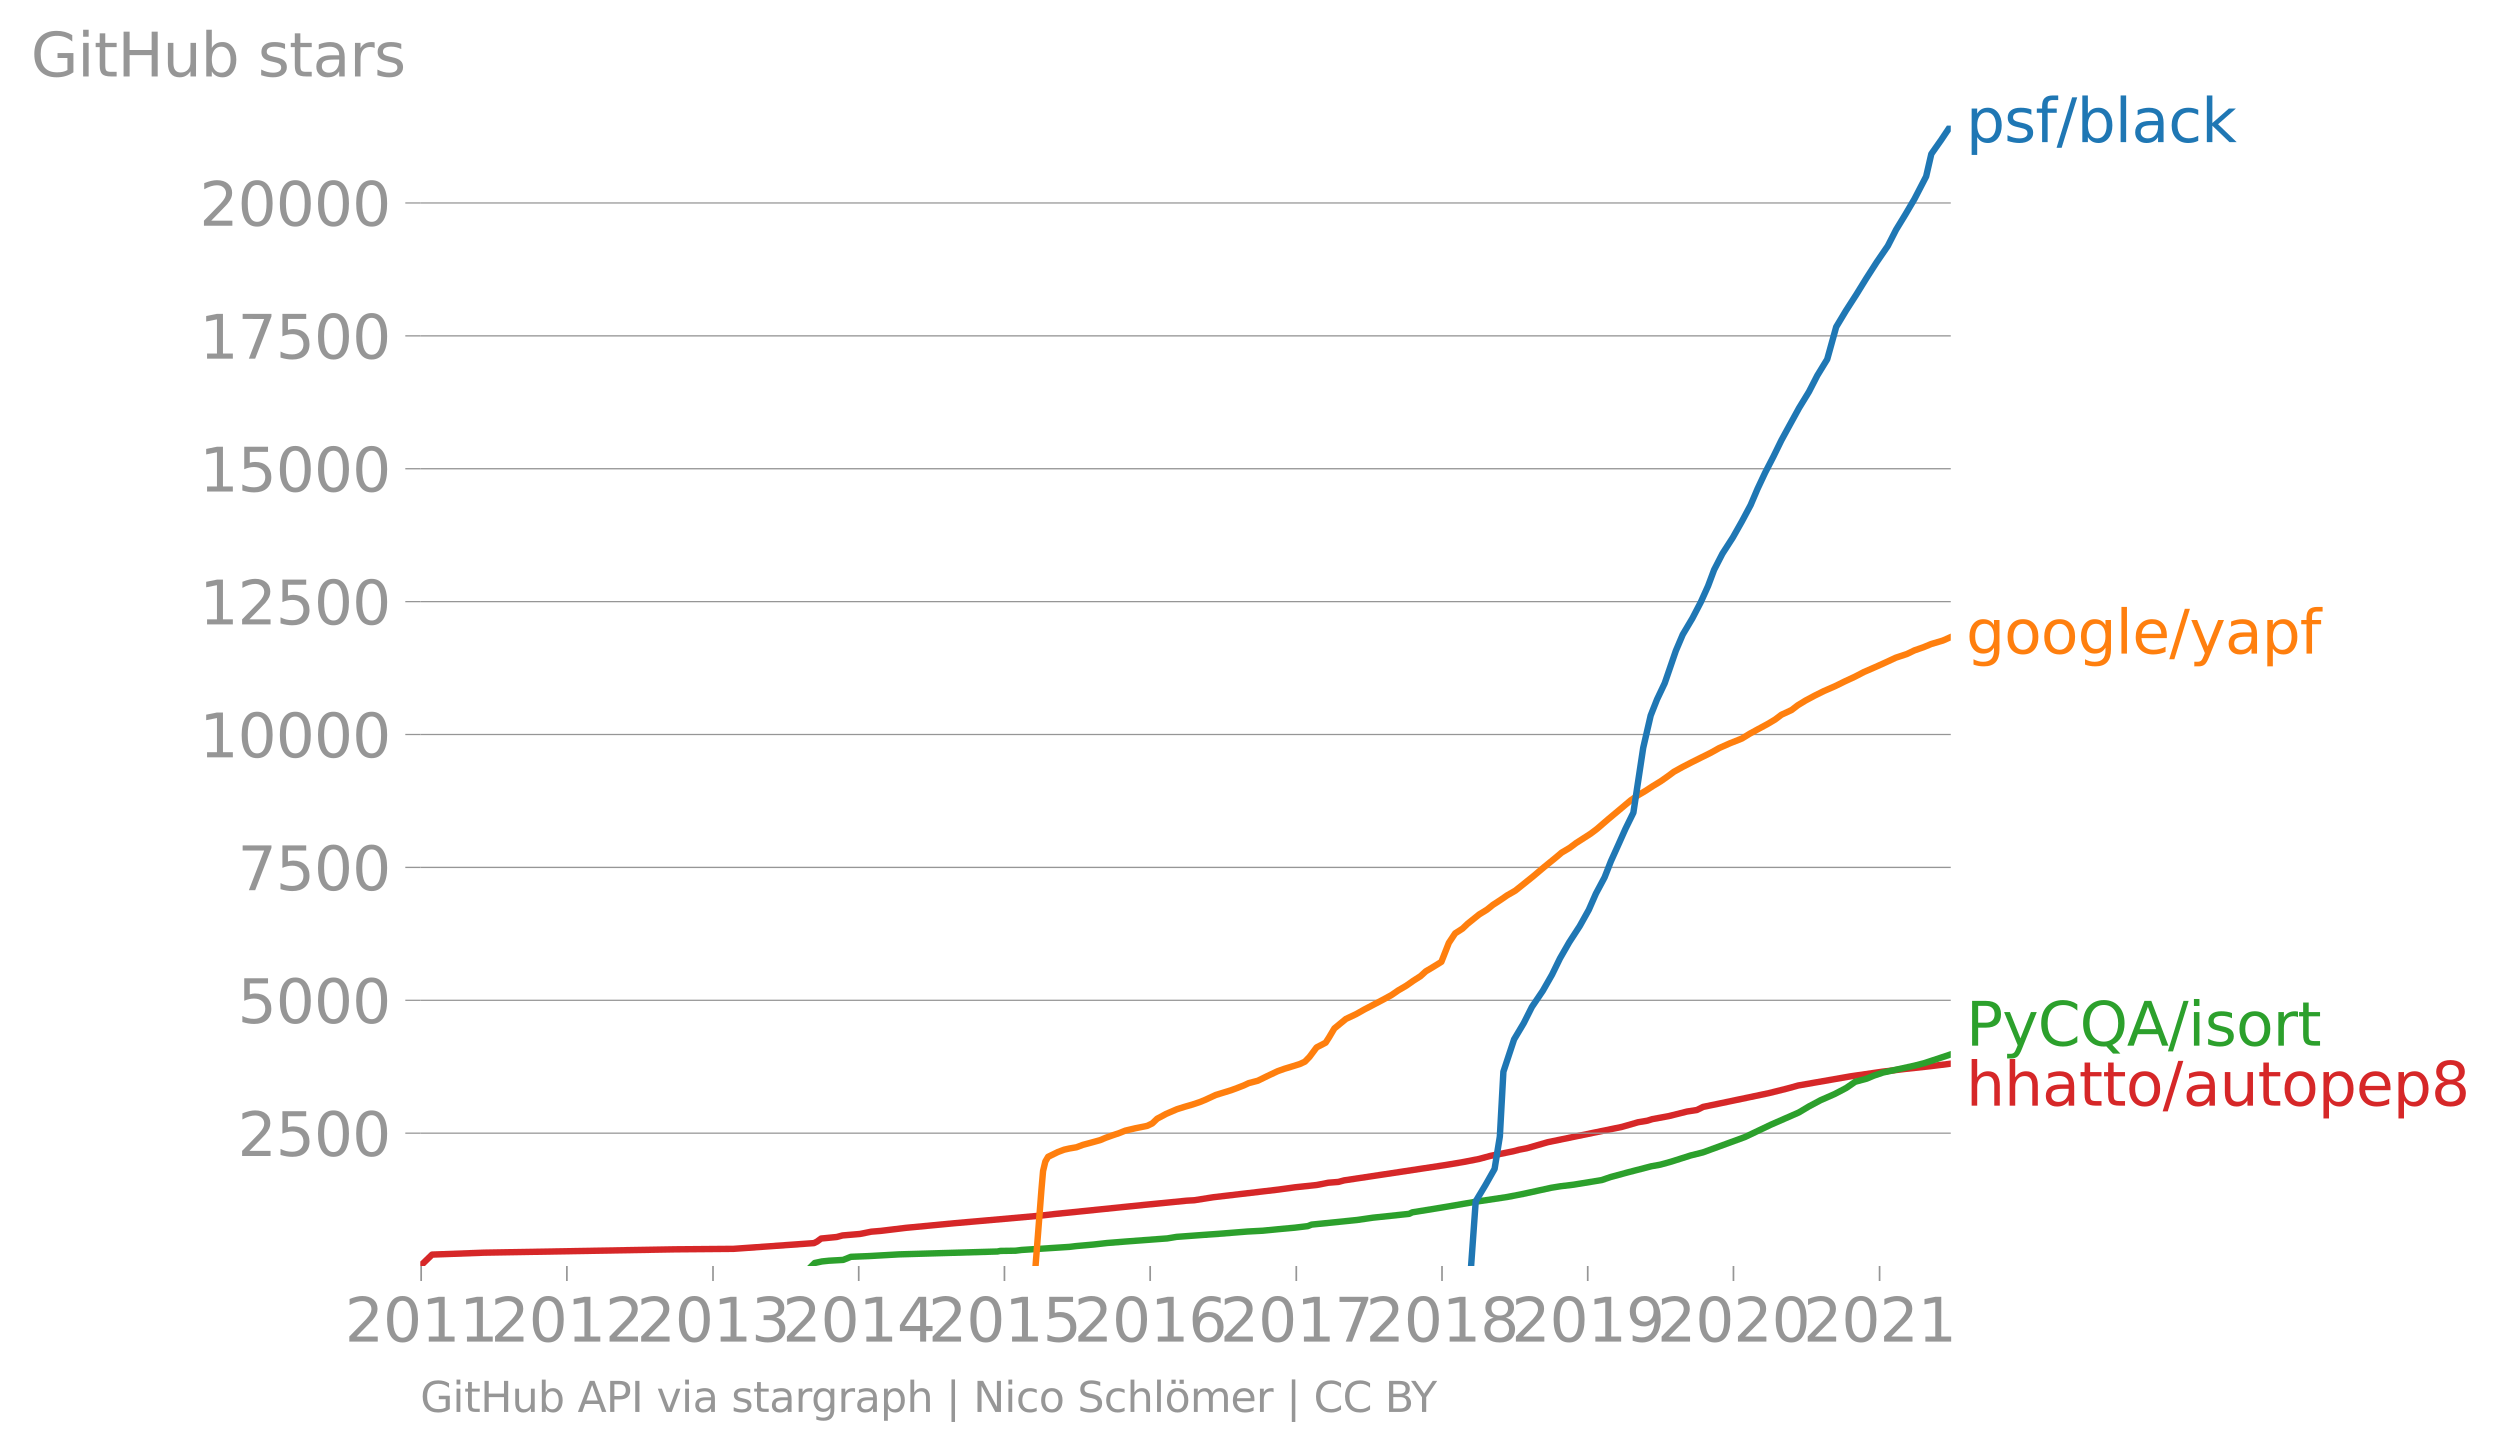 <svg height="451.937" viewBox="0 0 583.352 338.953" width="777.803" xmlns="http://www.w3.org/2000/svg" xmlns:xlink="http://www.w3.org/1999/xlink"><defs><style>*{stroke-linecap:butt;stroke-linejoin:round}</style></defs><g id="figure_1"><path d="M0 338.953h583.352V0H0z" style="fill:none" id="patch_1"/><g id="axes_1"><path d="M98.073 295.413h357.12V29.301H98.073z" style="fill:none" id="patch_2"/><path clip-path="url(#p0d543331e3)" d="m98.073 295.413 2.75-2.666 12.092-.447 44.628-.781 13.614-.112 18.78-1.34.715-.36.943-.706 3.656-.36 1.33-.36 4.072-.347 2.654-.533 2.243-.186 5.822-.707 11.32-1.08 6.126-.533 14.136-1.252 3.123-.36 21.023-2.146 9.788-.967 1.775-.1 4.466-.706 15.196-1.786 3.862-.534 5.053-.533 2.719-.533 2.355-.187 1.333-.36 9.444-1.426 14.145-2.145 4.253-.72 3.634-.707 2.655-.72 5.293-1.066 1.368-.36 1.798-.347 4.952-1.426 17.31-3.572 3.755-1.08 2.156-.36 1.14-.359 3.85-.707 4.255-1.066 2.308-.36 1.436-.72 3.416-.707 11.922-2.505 4.32-1.08 2.55-.706 12.257-2.146 7.399-1.079 5.126-.62 6.188-.67 4.542-.57h0" style="fill:none;stroke:#d62728;stroke-linecap:square;stroke-width:1.5" id="line2d_1"/><g id="matplotlib.axis_1"><g id="xtick_1"><g id="line2d_2"><defs><path d="M0 0v3.5" id="m2b354b67bc" style="stroke:#969696;stroke-width:.4"/></defs><use style="fill:#969696;stroke:#969696;stroke-width:.4" x="98.274" xlink:href="#m2b354b67bc" y="295.413"/></g><g style="fill:#969696" transform="matrix(.14 0 0 -.14 80.46 313.051)" id="text_1"><defs><path d="M1228 531h2203V0H469v531q359 372 979 998 621 627 780 809 303 340 423 576 121 236 121 464 0 372-261 606-261 235-680 235-297 0-627-103-329-103-704-313v638q381 153 712 231 332 78 607 78 725 0 1156-363 431-362 431-968 0-288-108-546-107-257-392-607-78-91-497-524-418-433-1181-1211z" id="DejaVuSans-32" transform="scale(.016)"/><path d="M2034 4250q-487 0-733-480-245-479-245-1442 0-959 245-1439 246-480 733-480 491 0 736 480 246 480 246 1439 0 963-246 1442-245 480-736 480zm0 500q785 0 1199-621 414-620 414-1801 0-1178-414-1799Q2819-91 2034-91q-784 0-1198 620-414 621-414 1799 0 1181 414 1801 414 621 1198 621z" id="DejaVuSans-30" transform="scale(.016)"/><path d="M794 531h1031v3560L703 3866v575l1116 225h631V531h1031V0H794v531z" id="DejaVuSans-31" transform="scale(.016)"/></defs><use xlink:href="#DejaVuSans-32"/><use x="63.623" xlink:href="#DejaVuSans-30"/><use x="127.246" xlink:href="#DejaVuSans-31"/><use x="190.869" xlink:href="#DejaVuSans-31"/></g></g><g id="xtick_2"><use style="fill:#969696;stroke:#969696;stroke-width:.4" x="132.277" xlink:href="#m2b354b67bc" y="295.413" id="line2d_3"/><g style="fill:#969696" transform="matrix(.14 0 0 -.14 114.462 313.051)" id="text_2"><use xlink:href="#DejaVuSans-32"/><use x="63.623" xlink:href="#DejaVuSans-30"/><use x="127.246" xlink:href="#DejaVuSans-31"/><use x="190.869" xlink:href="#DejaVuSans-32"/></g></g><g id="xtick_3"><use style="fill:#969696;stroke:#969696;stroke-width:.4" x="166.373" xlink:href="#m2b354b67bc" y="295.413" id="line2d_4"/><g style="fill:#969696" transform="matrix(.14 0 0 -.14 148.558 313.051)" id="text_3"><defs><path d="M2597 2516q453-97 707-404 255-306 255-756 0-690-475-1069Q2609-91 1734-91q-293 0-604 58T488 141v609q262-153 574-231 313-78 654-78 593 0 904 234t311 681q0 413-289 645-289 233-804 233h-544v519h569q465 0 712 186t247 536q0 359-255 551-254 193-729 193-260 0-557-57-297-56-653-174v562q360 100 674 150t592 50q719 0 1137-327 419-326 419-882 0-388-222-655t-631-370z" id="DejaVuSans-33" transform="scale(.016)"/></defs><use xlink:href="#DejaVuSans-32"/><use x="63.623" xlink:href="#DejaVuSans-30"/><use x="127.246" xlink:href="#DejaVuSans-31"/><use x="190.869" xlink:href="#DejaVuSans-33"/></g></g><g id="xtick_4"><use style="fill:#969696;stroke:#969696;stroke-width:.4" x="200.376" xlink:href="#m2b354b67bc" y="295.413" id="line2d_5"/><g style="fill:#969696" transform="matrix(.14 0 0 -.14 182.561 313.051)" id="text_4"><defs><path d="M2419 4116 825 1625h1594v2491zm-166 550h794V1625h666v-525h-666V0h-628v1100H313v609l1940 2957z" id="DejaVuSans-34" transform="scale(.016)"/></defs><use xlink:href="#DejaVuSans-32"/><use x="63.623" xlink:href="#DejaVuSans-30"/><use x="127.246" xlink:href="#DejaVuSans-31"/><use x="190.869" xlink:href="#DejaVuSans-34"/></g></g><g id="xtick_5"><use style="fill:#969696;stroke:#969696;stroke-width:.4" x="234.379" xlink:href="#m2b354b67bc" y="295.413" id="line2d_6"/><g style="fill:#969696" transform="matrix(.14 0 0 -.14 216.564 313.051)" id="text_5"><defs><path d="M691 4666h2478v-532H1269V2991q137 47 274 70 138 23 276 23 781 0 1237-428 457-428 457-1159 0-753-469-1171Q2575-91 1722-91q-294 0-599 50Q819 9 494 109v635q281-153 581-228t634-75q541 0 856 284 316 284 316 772 0 487-316 771-315 285-856 285-253 0-505-56-251-56-513-175v2344z" id="DejaVuSans-35" transform="scale(.016)"/></defs><use xlink:href="#DejaVuSans-32"/><use x="63.623" xlink:href="#DejaVuSans-30"/><use x="127.246" xlink:href="#DejaVuSans-31"/><use x="190.869" xlink:href="#DejaVuSans-35"/></g></g><g id="xtick_6"><use style="fill:#969696;stroke:#969696;stroke-width:.4" x="268.382" xlink:href="#m2b354b67bc" y="295.413" id="line2d_7"/><g style="fill:#969696" transform="matrix(.14 0 0 -.14 250.567 313.051)" id="text_6"><defs><path d="M2113 2584q-425 0-674-291-248-290-248-796 0-503 248-796 249-292 674-292t673 292q248 293 248 796 0 506-248 796-248 291-673 291zm1253 1979v-575q-238 112-480 171-242 60-480 60-625 0-955-422-329-422-376-1275 184 272 462 417 279 145 613 145 703 0 1111-427 408-426 408-1160 0-719-425-1154Q2819-91 2113-91q-810 0-1238 620-428 621-428 1799 0 1106 525 1764t1409 658q238 0 480-47t505-140z" id="DejaVuSans-36" transform="scale(.016)"/></defs><use xlink:href="#DejaVuSans-32"/><use x="63.623" xlink:href="#DejaVuSans-30"/><use x="127.246" xlink:href="#DejaVuSans-31"/><use x="190.869" xlink:href="#DejaVuSans-36"/></g></g><g id="xtick_7"><use style="fill:#969696;stroke:#969696;stroke-width:.4" x="302.478" xlink:href="#m2b354b67bc" y="295.413" id="line2d_8"/><g style="fill:#969696" transform="matrix(.14 0 0 -.14 284.663 313.051)" id="text_7"><defs><path d="M525 4666h3000v-269L1831 0h-659l1594 4134H525v532z" id="DejaVuSans-37" transform="scale(.016)"/></defs><use xlink:href="#DejaVuSans-32"/><use x="63.623" xlink:href="#DejaVuSans-30"/><use x="127.246" xlink:href="#DejaVuSans-31"/><use x="190.869" xlink:href="#DejaVuSans-37"/></g></g><g id="xtick_8"><use style="fill:#969696;stroke:#969696;stroke-width:.4" x="336.48" xlink:href="#m2b354b67bc" y="295.413" id="line2d_9"/><g style="fill:#969696" transform="matrix(.14 0 0 -.14 318.665 313.051)" id="text_8"><defs><path d="M2034 2216q-450 0-708-241-257-241-257-662 0-422 257-663 258-241 708-241t709 242q260 243 260 662 0 421-258 662-257 241-711 241zm-631 268q-406 100-633 378-226 279-226 679 0 559 398 884 399 325 1092 325 697 0 1094-325t397-884q0-400-227-679-226-278-629-378 456-106 710-416 255-309 255-755 0-679-414-1042Q2806-91 2034-91q-771 0-1186 362-414 363-414 1042 0 446 256 755 257 310 713 416zm-231 997q0-362 226-565 227-203 636-203 407 0 636 203 230 203 230 565 0 363-230 566-229 203-636 203-409 0-636-203-226-203-226-566z" id="DejaVuSans-38" transform="scale(.016)"/></defs><use xlink:href="#DejaVuSans-32"/><use x="63.623" xlink:href="#DejaVuSans-30"/><use x="127.246" xlink:href="#DejaVuSans-31"/><use x="190.869" xlink:href="#DejaVuSans-38"/></g></g><g id="xtick_9"><use style="fill:#969696;stroke:#969696;stroke-width:.4" x="370.483" xlink:href="#m2b354b67bc" y="295.413" id="line2d_10"/><g style="fill:#969696" transform="matrix(.14 0 0 -.14 352.668 313.051)" id="text_9"><defs><path d="M703 97v575q238-113 481-172 244-59 479-59 625 0 954 420 330 420 377 1277-181-269-460-413-278-144-615-144-700 0-1108 423-408 424-408 1159 0 718 425 1152 425 435 1131 435 810 0 1236-621 427-620 427-1801 0-1103-524-1761Q2575-91 1691-91q-238 0-482 47Q966 3 703 97zm1256 1978q425 0 673 290 249 291 249 798 0 503-249 795-248 292-673 292t-673-292q-248-292-248-795 0-507 248-798 248-290 673-290z" id="DejaVuSans-39" transform="scale(.016)"/></defs><use xlink:href="#DejaVuSans-32"/><use x="63.623" xlink:href="#DejaVuSans-30"/><use x="127.246" xlink:href="#DejaVuSans-31"/><use x="190.869" xlink:href="#DejaVuSans-39"/></g></g><g id="xtick_10"><use style="fill:#969696;stroke:#969696;stroke-width:.4" x="404.486" xlink:href="#m2b354b67bc" y="295.413" id="line2d_11"/><g style="fill:#969696" transform="matrix(.14 0 0 -.14 386.671 313.051)" id="text_10"><use xlink:href="#DejaVuSans-32"/><use x="63.623" xlink:href="#DejaVuSans-30"/><use x="127.246" xlink:href="#DejaVuSans-32"/><use x="190.869" xlink:href="#DejaVuSans-30"/></g></g><g id="xtick_11"><use style="fill:#969696;stroke:#969696;stroke-width:.4" x="438.582" xlink:href="#m2b354b67bc" y="295.413" id="line2d_12"/><g style="fill:#969696" transform="matrix(.14 0 0 -.14 420.767 313.051)" id="text_11"><use xlink:href="#DejaVuSans-32"/><use x="63.623" xlink:href="#DejaVuSans-30"/><use x="127.246" xlink:href="#DejaVuSans-32"/><use x="190.869" xlink:href="#DejaVuSans-31"/></g></g></g><g id="matplotlib.axis_2"><g id="ytick_1"><path clip-path="url(#p0d543331e3)" d="M98.073 264.418h357.12" style="fill:none;stroke:#969696;stroke-linecap:square;stroke-width:.3" id="line2d_13"/><g id="line2d_14"><defs><path d="M0 0h-3.5" id="mb7eb605cf2" style="stroke:#969696;stroke-width:.3"/></defs><use style="fill:#969696;stroke:#969696;stroke-width:.3" x="98.073" xlink:href="#mb7eb605cf2" y="264.418"/></g><g style="fill:#969696" transform="matrix(.14 0 0 -.14 55.443 269.737)" id="text_12"><use xlink:href="#DejaVuSans-32"/><use x="63.623" xlink:href="#DejaVuSans-35"/><use x="127.246" xlink:href="#DejaVuSans-30"/><use x="190.869" xlink:href="#DejaVuSans-30"/></g></g><g id="ytick_2"><path clip-path="url(#p0d543331e3)" d="M98.073 233.41h357.12" style="fill:none;stroke:#969696;stroke-linecap:square;stroke-width:.3" id="line2d_15"/><use style="fill:#969696;stroke:#969696;stroke-width:.3" x="98.073" xlink:href="#mb7eb605cf2" y="233.41" id="line2d_16"/><g style="fill:#969696" transform="matrix(.14 0 0 -.14 55.443 238.728)" id="text_13"><use xlink:href="#DejaVuSans-35"/><use x="63.623" xlink:href="#DejaVuSans-30"/><use x="127.246" xlink:href="#DejaVuSans-30"/><use x="190.869" xlink:href="#DejaVuSans-30"/></g></g><g id="ytick_3"><path clip-path="url(#p0d543331e3)" d="M98.073 202.401h357.12" style="fill:none;stroke:#969696;stroke-linecap:square;stroke-width:.3" id="line2d_17"/><use style="fill:#969696;stroke:#969696;stroke-width:.3" x="98.073" xlink:href="#mb7eb605cf2" y="202.401" id="line2d_18"/><g style="fill:#969696" transform="matrix(.14 0 0 -.14 55.443 207.72)" id="text_14"><use xlink:href="#DejaVuSans-37"/><use x="63.623" xlink:href="#DejaVuSans-35"/><use x="127.246" xlink:href="#DejaVuSans-30"/><use x="190.869" xlink:href="#DejaVuSans-30"/></g></g><g id="ytick_4"><path clip-path="url(#p0d543331e3)" d="M98.073 171.393h357.12" style="fill:none;stroke:#969696;stroke-linecap:square;stroke-width:.3" id="line2d_19"/><use style="fill:#969696;stroke:#969696;stroke-width:.3" x="98.073" xlink:href="#mb7eb605cf2" y="171.393" id="line2d_20"/><g style="fill:#969696" transform="matrix(.14 0 0 -.14 46.536 176.712)" id="text_15"><use xlink:href="#DejaVuSans-31"/><use x="63.623" xlink:href="#DejaVuSans-30"/><use x="127.246" xlink:href="#DejaVuSans-30"/><use x="190.869" xlink:href="#DejaVuSans-30"/><use x="254.492" xlink:href="#DejaVuSans-30"/></g></g><g id="ytick_5"><path clip-path="url(#p0d543331e3)" d="M98.073 140.385h357.12" style="fill:none;stroke:#969696;stroke-linecap:square;stroke-width:.3" id="line2d_21"/><use style="fill:#969696;stroke:#969696;stroke-width:.3" x="98.073" xlink:href="#mb7eb605cf2" y="140.385" id="line2d_22"/><g style="fill:#969696" transform="matrix(.14 0 0 -.14 46.536 145.704)" id="text_16"><use xlink:href="#DejaVuSans-31"/><use x="63.623" xlink:href="#DejaVuSans-32"/><use x="127.246" xlink:href="#DejaVuSans-35"/><use x="190.869" xlink:href="#DejaVuSans-30"/><use x="254.492" xlink:href="#DejaVuSans-30"/></g></g><g id="ytick_6"><path clip-path="url(#p0d543331e3)" d="M98.073 109.377h357.12" style="fill:none;stroke:#969696;stroke-linecap:square;stroke-width:.3" id="line2d_23"/><use style="fill:#969696;stroke:#969696;stroke-width:.3" x="98.073" xlink:href="#mb7eb605cf2" y="109.377" id="line2d_24"/><g style="fill:#969696" transform="matrix(.14 0 0 -.14 46.536 114.696)" id="text_17"><use xlink:href="#DejaVuSans-31"/><use x="63.623" xlink:href="#DejaVuSans-35"/><use x="127.246" xlink:href="#DejaVuSans-30"/><use x="190.869" xlink:href="#DejaVuSans-30"/><use x="254.492" xlink:href="#DejaVuSans-30"/></g></g><g id="ytick_7"><path clip-path="url(#p0d543331e3)" d="M98.073 78.369h357.12" style="fill:none;stroke:#969696;stroke-linecap:square;stroke-width:.3" id="line2d_25"/><use style="fill:#969696;stroke:#969696;stroke-width:.3" x="98.073" xlink:href="#mb7eb605cf2" y="78.369" id="line2d_26"/><g style="fill:#969696" transform="matrix(.14 0 0 -.14 46.536 83.688)" id="text_18"><use xlink:href="#DejaVuSans-31"/><use x="63.623" xlink:href="#DejaVuSans-37"/><use x="127.246" xlink:href="#DejaVuSans-35"/><use x="190.869" xlink:href="#DejaVuSans-30"/><use x="254.492" xlink:href="#DejaVuSans-30"/></g></g><g id="ytick_8"><path clip-path="url(#p0d543331e3)" d="M98.073 47.36h357.12" style="fill:none;stroke:#969696;stroke-linecap:square;stroke-width:.3" id="line2d_27"/><use style="fill:#969696;stroke:#969696;stroke-width:.3" x="98.073" xlink:href="#mb7eb605cf2" y="47.361" id="line2d_28"/><g style="fill:#969696" transform="matrix(.14 0 0 -.14 46.536 52.68)" id="text_19"><use xlink:href="#DejaVuSans-32"/><use x="63.623" xlink:href="#DejaVuSans-30"/><use x="127.246" xlink:href="#DejaVuSans-30"/><use x="190.869" xlink:href="#DejaVuSans-30"/><use x="254.492" xlink:href="#DejaVuSans-30"/></g></g><g style="fill:#969696" transform="matrix(.14 0 0 -.14 7.2 17.838)" id="text_20"><defs><path d="M3809 666v1253H2778v519h1656V434q-365-259-806-392-440-133-940-133-1094 0-1712 639-617 640-617 1780 0 1144 617 1783 618 639 1712 639 456 0 867-113 411-112 758-331v-672q-350 297-744 447t-828 150q-857 0-1287-478-429-478-429-1425 0-944 429-1422 430-478 1287-478 334 0 596 58 263 58 472 180z" id="DejaVuSans-47" transform="scale(.016)"/><path d="M603 3500h575V0H603v3500zm0 1363h575v-729H603v729z" id="DejaVuSans-69" transform="scale(.016)"/><path d="M1172 4494v-994h1184v-447H1172V1153q0-428 117-550t477-122h590V0h-590q-666 0-919 248-253 249-253 905v1900H172v447h422v994h578z" id="DejaVuSans-74" transform="scale(.016)"/><path d="M628 4666h631V2753h2294v1913h631V0h-631v2222H1259V0H628v4666z" id="DejaVuSans-48" transform="scale(.016)"/><path d="M544 1381v2119h575V1403q0-497 193-746 194-248 582-248 465 0 735 297 271 297 271 810v1984h575V0h-575v538q-209-319-486-474-276-155-642-155-603 0-916 375-312 375-312 1097zm1447 2203z" id="DejaVuSans-75" transform="scale(.016)"/><path d="M3116 1747q0 634-261 995t-717 361q-457 0-718-361t-261-995q0-634 261-995t718-361q456 0 717 361t261 995zM1159 2969q182 312 458 463 277 152 661 152 638 0 1036-506 399-506 399-1331T3314 415Q2916-91 2278-91q-384 0-661 152-276 152-458 464V0H581v4863h578V2969z" id="DejaVuSans-62" transform="scale(.016)"/><path d="M2834 3397v-544q-243 125-506 187-262 63-544 63-428 0-642-131t-214-394q0-200 153-314t616-217l197-44q612-131 870-370t258-667q0-488-386-773Q2250-91 1575-91q-281 0-586 55T347 128v594q319-166 628-249 309-82 613-82 406 0 624 139 219 139 219 392 0 234-158 359-157 125-692 241l-200 47q-534 112-772 345-237 233-237 639 0 494 350 762 350 269 994 269 318 0 599-47 282-46 519-140z" id="DejaVuSans-73" transform="scale(.016)"/><path d="M2194 1759q-697 0-966-159t-269-544q0-306 202-486 202-179 548-179 479 0 768 339t289 901v128h-572zm1147 238V0h-575v531q-197-318-491-470T1556-91q-537 0-855 302-317 302-317 808 0 590 395 890 396 300 1180 300h807v57q0 397-261 614t-733 217q-300 0-585-72-284-72-546-216v532q315 122 612 182 297 61 578 61 760 0 1135-394 375-393 375-1193z" id="DejaVuSans-61" transform="scale(.016)"/><path d="M2631 2963q-97 56-211 82-114 27-251 27-488 0-749-317t-261-911V0H581v3500h578v-544q182 319 472 473 291 155 707 155 59 0 131-8 72-7 159-23l3-590z" id="DejaVuSans-72" transform="scale(.016)"/></defs><use xlink:href="#DejaVuSans-47"/><use x="77.49" xlink:href="#DejaVuSans-69"/><use x="105.273" xlink:href="#DejaVuSans-74"/><use x="144.482" xlink:href="#DejaVuSans-48"/><use x="219.678" xlink:href="#DejaVuSans-75"/><use x="283.057" xlink:href="#DejaVuSans-62"/><use x="346.533" xlink:href="#DejaVuSans-20"/><use x="378.32" xlink:href="#DejaVuSans-73"/><use x="430.42" xlink:href="#DejaVuSans-74"/><use x="469.629" xlink:href="#DejaVuSans-61"/><use x="530.908" xlink:href="#DejaVuSans-72"/><use x="572.021" xlink:href="#DejaVuSans-73"/></g></g><path clip-path="url(#p0d543331e3)" d="m189.399 295.413.712-.707 1.676-.36 1.657-.173 3.302-.186 1.8-.72 4.24-.173 6.992-.397 12.297-.36 10.667-.31.665-.136 3.568-.05 1.374-.173 11.213-.72 1.548-.186 4.054-.36 3.196-.36 4.513-.359 6.919-.52 2.563-.187 2.18-.36 6.04-.446 3.83-.273 6.71-.533 3.523-.186 3.655-.36 3.825-.347 3.022-.36.905-.36 10.634-1.079 3.659-.533 6.689-.707 1.778-.186.751-.36 6.655-1.079 8.326-1.426 7.205-1.08 3.697-.719 6.521-1.426 2.227-.36 2.992-.36 6.576-1.079 2.107-.719 3.988-1.08 5.5-1.425 2.034-.36 2.601-.72 4.519-1.438 2.836-.707 9.82-3.585 6.018-2.865 6.544-2.865 2.414-1.439 2.674-1.426 3.282-1.44 2.717-1.426 2.079-1.438 2.67-.72 1.706-.72 2.127-.718 7.32-1.6 2.238-.571 3.945-1.302 2.198-.732h0" style="fill:none;stroke:#2ca02c;stroke-linecap:square;stroke-width:1.5" id="line2d_29"/><path clip-path="url(#p0d543331e3)" d="m241.633 295.413 1.373-17.736.385-4.428.531-2.22.65-1.104 2.291-1.117 1.458-.545 1.21-.273 1.658-.285 1.482-.559 2.069-.558 1.963-.546 1.328-.558 1.555-.558 1.64-.558 1.359-.546 2.352-.558 2.766-.558 1.153-.558 1.153-1.104 2.07-1.116 2.557-1.104 1.73-.546 1.916-.558 1.631-.546 1.37-.558 2.401-1.116 1.773-.546 1.81-.558 1.508-.558 1.436-.558 1.167-.546 2.126-.558 2.276-1.117 2.342-1.104 1.552-.558 1.837-.558 1.748-.546 1.22-.558 1.081-1.116 1.658-2.22 2.115-1.104.72-1.116 1.312-2.208 2.7-2.22 2.347-1.104 1.981-1.117 2.113-1.103 2.123-1.117 2.028-1.104 1.624-1.116 1.886-1.104 1.585-1.116 1.723-1.104 1.216-1.116 1.849-1.104 1.797-1.116 1.741-4.428 1.473-2.22 1.717-1.104 1.165-1.117 2.746-2.208 1.797-1.103 1.389-1.117 1.7-1.104 1.62-1.116 1.915-1.104 1.396-1.116 2.745-2.208 2.627-2.22 2.727-2.22 1.3-1.104 1.884-1.116 1.467-1.104 1.737-1.117 1.714-1.104 1.476-1.116 2.57-2.22 2.655-2.22 2.624-2.208 1.57-1.104 1.893-1.116 1.692-1.104 1.835-1.116 1.572-1.104 1.506-1.117 1.989-1.103 2.168-1.117 2.208-1.104 2.256-1.116 1.967-1.104 2.517-1.116 2.776-1.104 1.811-1.116 2.017-1.104 2.048-1.104 1.857-1.104 1.473-1.116 2.374-1.104 1.458-1.116 1.808-1.104 2.082-1.117 2.218-1.103 2.566-1.117 2.24-1.104 2.403-1.116 2.12-1.104 2.574-1.116 2.458-1.104 2.398-1.116 2.585-.856 1.772-.856 2.106-.732 1.787-.744 2.714-.806 1.827-.806" style="fill:none;stroke:#ff7f0e;stroke-linecap:square;stroke-width:1.5" id="line2d_30"/><g style="fill:#1f77b4" transform="matrix(.14 0 0 -.14 458.764 33.165)" id="text_21"><defs><path d="M1159 525v-1856H581v4831h578v-531q182 312 458 463 277 152 661 152 638 0 1036-506 399-506 399-1331T3314 415Q2916-91 2278-91q-384 0-661 152-276 152-458 464zm1957 1222q0 634-261 995t-717 361q-457 0-718-361t-261-995q0-634 261-995t718-361q456 0 717 361t261 995z" id="DejaVuSans-70" transform="scale(.016)"/><path d="M2375 4863v-479h-550q-309 0-430-125-120-125-120-450v-309h947v-447h-947V0H697v3053H147v447h550v244q0 584 272 851 272 268 862 268h544z" id="DejaVuSans-66" transform="scale(.016)"/><path d="M1625 4666h531L531-594H0l1625 5260z" id="DejaVuSans-2f" transform="scale(.016)"/><path d="M603 4863h575V0H603v4863z" id="DejaVuSans-6c" transform="scale(.016)"/><path d="M3122 3366v-538q-244 135-489 202t-495 67q-560 0-870-355-309-354-309-995t309-996q310-354 870-354 250 0 495 67t489 202V134Q2881 22 2623-34q-257-57-548-57-791 0-1257 497-465 497-465 1341 0 856 470 1346 471 491 1290 491 265 0 518-55 253-54 491-163z" id="DejaVuSans-63" transform="scale(.016)"/><path d="M581 4863h578V1991l1716 1509h734L1753 1863 3688 0h-750L1159 1709V0H581v4863z" id="DejaVuSans-6b" transform="scale(.016)"/></defs><use xlink:href="#DejaVuSans-70"/><use x="63.477" xlink:href="#DejaVuSans-73"/><use x="115.576" xlink:href="#DejaVuSans-66"/><use x="150.781" xlink:href="#DejaVuSans-2f"/><use x="184.473" xlink:href="#DejaVuSans-62"/><use x="247.949" xlink:href="#DejaVuSans-6c"/><use x="275.732" xlink:href="#DejaVuSans-61"/><use x="337.012" xlink:href="#DejaVuSans-63"/><use x="391.992" xlink:href="#DejaVuSans-6b"/></g><g style="fill:#ff7f0e" transform="matrix(.14 0 0 -.14 458.764 152.509)" id="text_22"><defs><path d="M2906 1791q0 625-258 968-257 344-723 344-462 0-720-344-258-343-258-968 0-622 258-966t720-344q466 0 723 344 258 344 258 966zm575-1357q0-893-397-1329-396-436-1215-436-303 0-572 45t-522 139v559q253-137 500-202 247-66 503-66 566 0 847 295t281 892v285q-178-310-456-463T1784 0Q1141 0 747 490 353 981 353 1791q0 812 394 1302 394 491 1037 491 388 0 666-153t456-462v531h575V434z" id="DejaVuSans-67" transform="scale(.016)"/><path d="M1959 3097q-462 0-731-361t-269-989q0-628 267-989 268-361 733-361 460 0 728 362 269 363 269 988 0 622-269 986-268 364-728 364zm0 487q750 0 1178-488 429-487 429-1349 0-859-429-1349Q2709-91 1959-91q-753 0-1180 489-426 490-426 1349 0 862 426 1349 427 488 1180 488z" id="DejaVuSans-6f" transform="scale(.016)"/><path d="M3597 1894v-281H953q38-594 358-905t892-311q331 0 642 81t618 244V178Q3153 47 2828-22t-659-69q-838 0-1327 487-489 488-489 1320 0 859 464 1363 464 505 1252 505 706 0 1117-455 411-454 411-1235zm-575 169q-6 471-264 752-258 282-683 282-481 0-770-272t-333-766l2050 4z" id="DejaVuSans-65" transform="scale(.016)"/><path d="M2059-325q-243-625-475-815-231-191-618-191H506v481h338q237 0 368 113 132 112 291 531l103 262L191 3500h609L1894 763l1094 2737h609L2059-325z" id="DejaVuSans-79" transform="scale(.016)"/></defs><use xlink:href="#DejaVuSans-67"/><use x="63.477" xlink:href="#DejaVuSans-6f"/><use x="124.658" xlink:href="#DejaVuSans-6f"/><use x="185.84" xlink:href="#DejaVuSans-67"/><use x="249.316" xlink:href="#DejaVuSans-6c"/><use x="277.1" xlink:href="#DejaVuSans-65"/><use x="338.623" xlink:href="#DejaVuSans-2f"/><use x="372.314" xlink:href="#DejaVuSans-79"/><use x="431.494" xlink:href="#DejaVuSans-61"/><use x="492.773" xlink:href="#DejaVuSans-70"/><use x="556.25" xlink:href="#DejaVuSans-66"/></g><g style="fill:#2ca02c" transform="matrix(.14 0 0 -.14 458.764 243.997)" id="text_23"><defs><path d="M1259 4147V2394h794q441 0 681 228 241 228 241 650 0 419-241 647-240 228-681 228h-794zm-631 519h1425q785 0 1186-355 402-355 402-1039 0-691-402-1044-401-353-1186-353h-794V0H628v4666z" id="DejaVuSans-50" transform="scale(.016)"/><path d="M4122 4306v-665q-319 297-680 443-361 147-767 147-800 0-1225-489t-425-1414q0-922 425-1411t1225-489q406 0 767 147t680 444V359q-331-225-702-338-370-112-782-112-1060 0-1670 648-609 649-609 1771 0 1125 609 1773 610 649 1670 649 418 0 788-111 371-111 696-333z" id="DejaVuSans-43" transform="scale(.016)"/><path d="M2522 4238q-688 0-1093-513-404-512-404-1397 0-881 404-1394 405-512 1093-512 687 0 1089 512 402 513 402 1394 0 885-402 1397-402 513-1089 513zM3406 84l832-909h-763L2784-78q-103-6-158-9-54-4-104-4-984 0-1574 658-589 658-589 1761 0 1106 589 1764 590 658 1574 658 981 0 1568-658 588-658 588-1764 0-812-327-1391-326-578-945-853z" id="DejaVuSans-51" transform="scale(.016)"/><path d="m2188 4044-857-2322h1716l-859 2322zm-357 622h716L4325 0h-656l-425 1197H1141L716 0H50l1781 4666z" id="DejaVuSans-41" transform="scale(.016)"/></defs><use xlink:href="#DejaVuSans-50"/><use x="60.303" xlink:href="#DejaVuSans-79"/><use x="119.482" xlink:href="#DejaVuSans-43"/><use x="189.307" xlink:href="#DejaVuSans-51"/><use x="268.018" xlink:href="#DejaVuSans-41"/><use x="336.426" xlink:href="#DejaVuSans-2f"/><use x="370.117" xlink:href="#DejaVuSans-69"/><use x="397.9" xlink:href="#DejaVuSans-73"/><use x="450" xlink:href="#DejaVuSans-6f"/><use x="511.182" xlink:href="#DejaVuSans-72"/><use x="552.295" xlink:href="#DejaVuSans-74"/></g><g style="fill:#d62728" transform="matrix(.14 0 0 -.14 458.764 257.997)" id="text_24"><defs><path d="M3513 2113V0h-575v2094q0 497-194 743-194 247-581 247-466 0-735-297-269-296-269-809V0H581v4863h578V2956q207 316 486 472 280 156 646 156 603 0 912-373 310-373 310-1098z" id="DejaVuSans-68" transform="scale(.016)"/></defs><use xlink:href="#DejaVuSans-68"/><use x="63.379" xlink:href="#DejaVuSans-68"/><use x="126.758" xlink:href="#DejaVuSans-61"/><use x="188.037" xlink:href="#DejaVuSans-74"/><use x="227.246" xlink:href="#DejaVuSans-74"/><use x="266.455" xlink:href="#DejaVuSans-6f"/><use x="327.637" xlink:href="#DejaVuSans-2f"/><use x="361.328" xlink:href="#DejaVuSans-61"/><use x="422.607" xlink:href="#DejaVuSans-75"/><use x="485.986" xlink:href="#DejaVuSans-74"/><use x="525.195" xlink:href="#DejaVuSans-6f"/><use x="586.377" xlink:href="#DejaVuSans-70"/><use x="649.854" xlink:href="#DejaVuSans-65"/><use x="711.377" xlink:href="#DejaVuSans-70"/><use x="774.854" xlink:href="#DejaVuSans-38"/></g><g style="fill:#969696" transform="matrix(.097 0 0 -.097 98.073 329.462)" id="text_25"><defs><path d="M628 4666h631V0H628v4666z" id="DejaVuSans-49" transform="scale(.016)"/><path d="M191 3500h609L1894 563l1094 2937h609L2284 0h-781L191 3500z" id="DejaVuSans-76" transform="scale(.016)"/><path d="M1344 4891v-6400H813v6400h531z" id="DejaVuSans-7c" transform="scale(.016)"/><path d="M628 4666h850L3547 763v3903h612V0h-850L1241 3903V0H628v4666z" id="DejaVuSans-4e" transform="scale(.016)"/><path d="M3425 4513v-616q-359 172-678 256-319 85-616 85-515 0-795-200t-280-569q0-310 186-468 186-157 705-254l381-78q706-135 1042-474t336-907q0-679-455-1029Q2797-91 1919-91q-331 0-705 75-373 75-773 222v650q384-215 753-325 369-109 725-109 540 0 834 212 294 213 294 607 0 343-211 537t-692 291l-385 75q-706 140-1022 440-315 300-315 835 0 619 436 975t1201 356q329 0 669-60 341-59 697-177z" id="DejaVuSans-53" transform="scale(.016)"/><path d="M1959 3097q-462 0-731-361t-269-989q0-628 267-989 268-361 733-361 460 0 728 362 269 363 269 988 0 622-269 986-268 364-728 364zm0 487q750 0 1178-488 429-487 429-1349 0-859-429-1349Q2709-91 1959-91q-753 0-1180 489-426 490-426 1349 0 862 426 1349 427 488 1180 488zm295 1266h634v-631h-634v631zm-1222 0h634v-631h-634v631z" id="DejaVuSans-f6" transform="scale(.016)"/><path d="M3328 2828q216 388 516 572t706 184q547 0 844-383 297-382 297-1088V0h-578v2094q0 503-179 746-178 244-543 244-447 0-707-297-259-296-259-809V0h-578v2094q0 506-178 748t-550 242q-441 0-701-298-259-298-259-808V0H581v3500h578v-544q197 322 472 475t653 153q382 0 649-194 267-193 395-562z" id="DejaVuSans-6d" transform="scale(.016)"/><path d="M1259 2228V519h1013q509 0 754 211 246 211 246 645 0 438-246 645-245 208-754 208H1259zm0 1919V2741h935q462 0 688 173 227 174 227 530 0 353-227 528-226 175-688 175h-935zm-631 519h1613q722 0 1112-300 391-300 391-853 0-429-200-682t-588-315q466-100 724-418 258-317 258-792 0-625-425-966Q3088 0 2303 0H628v4666z" id="DejaVuSans-42" transform="scale(.016)"/><path d="M-13 4666h679l1293-1919 1285 1919h678L2272 2222V0h-634v2222L-13 4666z" id="DejaVuSans-59" transform="scale(.016)"/></defs><use xlink:href="#DejaVuSans-47"/><use x="77.49" xlink:href="#DejaVuSans-69"/><use x="105.273" xlink:href="#DejaVuSans-74"/><use x="144.482" xlink:href="#DejaVuSans-48"/><use x="219.678" xlink:href="#DejaVuSans-75"/><use x="283.057" xlink:href="#DejaVuSans-62"/><use x="346.533" xlink:href="#DejaVuSans-20"/><use x="378.32" xlink:href="#DejaVuSans-41"/><use x="446.729" xlink:href="#DejaVuSans-50"/><use x="507.031" xlink:href="#DejaVuSans-49"/><use x="536.523" xlink:href="#DejaVuSans-20"/><use x="568.311" xlink:href="#DejaVuSans-76"/><use x="627.49" xlink:href="#DejaVuSans-69"/><use x="655.273" xlink:href="#DejaVuSans-61"/><use x="716.553" xlink:href="#DejaVuSans-20"/><use x="748.34" xlink:href="#DejaVuSans-73"/><use x="800.439" xlink:href="#DejaVuSans-74"/><use x="839.648" xlink:href="#DejaVuSans-61"/><use x="900.928" xlink:href="#DejaVuSans-72"/><use x="940.291" xlink:href="#DejaVuSans-67"/><use x="1003.768" xlink:href="#DejaVuSans-72"/><use x="1044.881" xlink:href="#DejaVuSans-61"/><use x="1106.16" xlink:href="#DejaVuSans-70"/><use x="1169.637" xlink:href="#DejaVuSans-68"/><use x="1233.016" xlink:href="#DejaVuSans-20"/><use x="1264.803" xlink:href="#DejaVuSans-7c"/><use x="1298.494" xlink:href="#DejaVuSans-20"/><use x="1330.281" xlink:href="#DejaVuSans-4e"/><use x="1405.086" xlink:href="#DejaVuSans-69"/><use x="1432.869" xlink:href="#DejaVuSans-63"/><use x="1487.85" xlink:href="#DejaVuSans-6f"/><use x="1549.031" xlink:href="#DejaVuSans-20"/><use x="1580.818" xlink:href="#DejaVuSans-53"/><use x="1644.295" xlink:href="#DejaVuSans-63"/><use x="1699.275" xlink:href="#DejaVuSans-68"/><use x="1762.654" xlink:href="#DejaVuSans-6c"/><use x="1790.438" xlink:href="#DejaVuSans-f6"/><use x="1851.619" xlink:href="#DejaVuSans-6d"/><use x="1949.031" xlink:href="#DejaVuSans-65"/><use x="2010.555" xlink:href="#DejaVuSans-72"/><use x="2051.668" xlink:href="#DejaVuSans-20"/><use x="2083.455" xlink:href="#DejaVuSans-7c"/><use x="2117.146" xlink:href="#DejaVuSans-20"/><use x="2148.934" xlink:href="#DejaVuSans-43"/><use x="2218.758" xlink:href="#DejaVuSans-43"/><use x="2288.582" xlink:href="#DejaVuSans-20"/><use x="2320.369" xlink:href="#DejaVuSans-42"/><use x="2383.473" xlink:href="#DejaVuSans-59"/></g><path clip-path="url(#p0d543331e3)" d="m343.267 295.413 1.08-15.107 2.262-3.77 2.14-3.783 1.227-7.566.828-15.108 2.497-7.553 2.253-3.783 1.9-3.783 2.55-3.77 2.16-3.784 1.839-3.77 2.173-3.783 2.446-3.77 2.11-3.784 1.656-3.783 2.02-3.783 1.481-3.77 1.708-3.783 1.682-3.771 1.855-3.783 2.29-15.12 1.746-7.553 1.488-3.77 1.792-3.784 2.594-7.553 1.607-3.783 2.247-3.783 1.96-3.77 1.704-3.784 1.41-3.77 1.947-3.784 2.428-3.77 2.135-3.783 2.016-3.783 1.61-3.783 1.771-3.77 1.949-3.784 1.841-3.77 2.066-3.783 2.068-3.77 2.31-3.784 1.94-3.783 2.311-3.783 2.096-7.553 2.27-3.783 2.433-3.783 2.326-3.771 2.428-3.783 2.59-3.783 1.93-3.783 2.188-3.585 2.11-3.596 2.714-5.247 1.208-5.247 2.322-3.299 2.214-3.312" style="fill:none;stroke:#1f77b4;stroke-linecap:square;stroke-width:1.5" id="line2d_31"/></g></g><defs><clipPath id="p0d543331e3"><path d="M98.073 29.301h357.12v266.112H98.073z"/></clipPath></defs></svg>